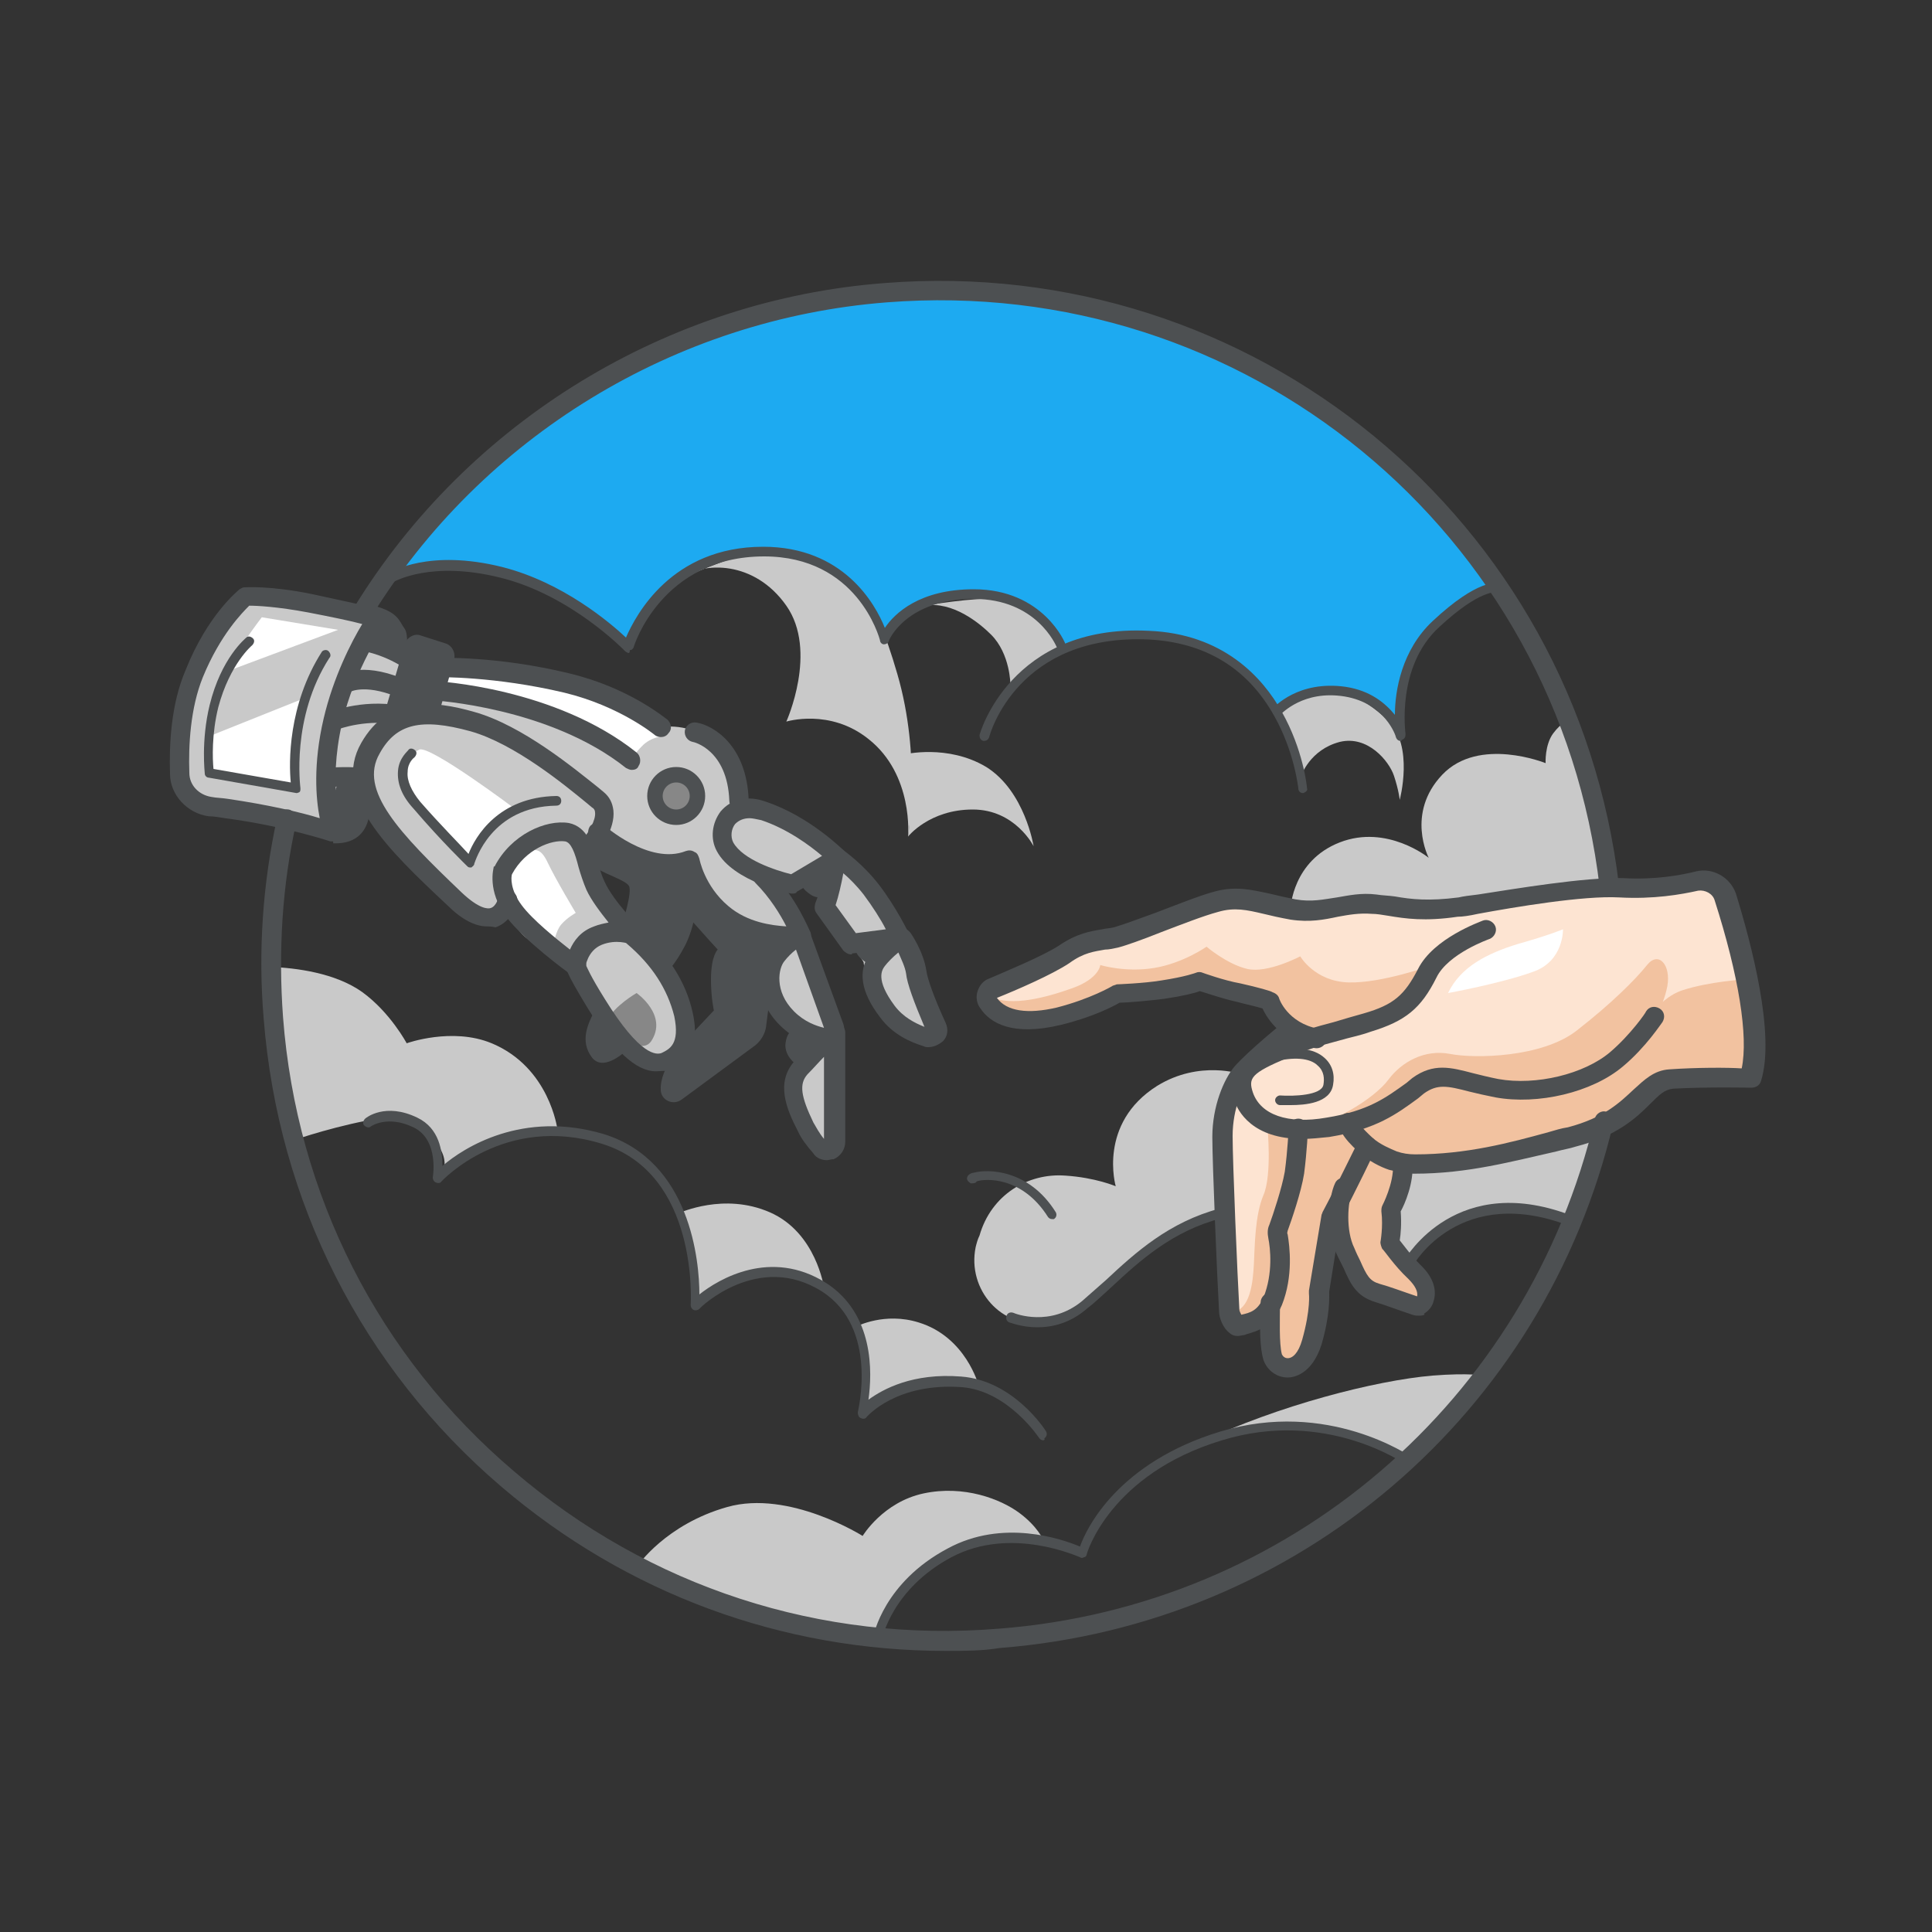 <?xml version="1.0" encoding="utf-8"?>
<!-- Generator: Adobe Illustrator 21.1.0, SVG Export Plug-In . SVG Version: 6.00 Build 0)  -->
<svg version="1.1" xmlns="http://www.w3.org/2000/svg" xmlns:xlink="http://www.w3.org/1999/xlink" x="0px" y="0px"
	 viewBox="0 0 200 200" style="enable-background:new 0 0 200 200;" xml:space="preserve">
<rect x="0" y="0" width="200" height="200" fill="#333333" stroke="none"/>
<style type="text/css">
	.st0{fill:none;stroke:#B3C0C7;stroke-miterlimit:10;}
	.st1{fill:#778085;}
	.st2{fill:#FD7E23;}
	.st3{fill:#30E6B6;}
	.st4{fill:#29C49B;}
	.st5{fill:#FDD353;}
	.st6{fill:#FDE4D2;}
	.st7{fill:#F2C2A0;}
	.st8{fill:#4D5052;}
	.st9{fill:#FD6A5D;}
	.st10{fill:#D1584D;}
	.st11{fill:#B8FFEC;}
	.st12{fill:#FFFFFF;}
	.st13{fill:#C9C9C9;}
	.st14{fill:#1DAAF1;}
	.st15{fill:#1682B8;}
	.st16{fill:#5EC9FF;}
	.st17{fill:#DB5F07;}
	.st18{fill:#C4F2EB;}
	.st19{fill:#B4DED7;}
	.st20{fill:#ABABAB;}
	.st21{fill:#757575;}
	.st22{fill:#878787;}
	.st23{fill:#C9EDFF;}
	.st24{fill:#93C2D9;}
	.st25{fill:#FDA29A;}
	.st26{fill:#9C9C9C;}
	.st27{fill:url(#SVGID_1_);}
	.st28{fill:url(#SVGID_2_);}
	.st29{fill:url(#SVGID_3_);}
	.st30{fill:url(#SVGID_4_);}
	.st31{fill:#A5F2DE;}
</style>
<g id="marks">
</g>
<g id="icons">
	<g>
		<g>
			<path class="st13" d="M124.3,149.3c8-3.8,18.1-6.4,24-6.9c3.8-0.3,5.3,0,5.3,0l-7.4,8.3c0,0-1.5-0.5-6.1-2.1
				C132.7,145.9,124.3,149.3,124.3,149.3z"/>
		</g>
		<g>
			<path class="st13" d="M132.3,73.6c0.9,1.2,1.3,2.5,1.9,4.6c0.5,2.1,0.5,2.1,0.5,2.1s0.9-2.7,4-3.5c2.9-0.7,5.1,2,5.6,3.5
				s0.6,2.5,0.6,2.5s1.5-5.6-1.2-8.2c-2.7-2.6-5.5-3.6-7.3-3.1C134.6,72.1,132.3,73.6,132.3,73.6z"/>
		</g>
		<g>
			<path class="st13" d="M28.1,100.1c2.5,0.1,6.6,0.6,9.4,2.6c2.9,2.1,4.6,5.3,4.6,5.3s4.7-1.7,8.8,0c6,2.5,6.8,8.9,6.8,8.9
				s-2.9-0.1-5.5,1s-6.8,4.1-6.8,4.1s1.7-1.5-0.5-4c-2.2-2.5-3.7-2.6-5.2-2.3c-4.6,0.7-9.2,2.3-9.2,2.3s0.7-1.4,0-2.4
				c-0.8-1-2.3-14.8-2.3-14.8L28.1,100.1z"/>
		</g>
		<g>
			<path class="st13" d="M66,162.1c0,0,2.9-4.3,9.3-6.1s14,3,14,3s2.1-3.5,6.3-4.4s8,0.6,9.9,2s2.5,2.8,2.5,2.8s-3.3-0.5-7.1,0.2
				c-3.9,0.7-6.4,3.4-7.6,5.2c-1.2,1.8-2,5.8-4,5.1c-2.9-1.1-16-4-18.5-5.5C68.3,162.9,66,162.1,66,162.1z"/>
		</g>
		<g>
			<path class="st13" d="M70.4,125.5c0,0.1,4.5-2.1,9.3,0c4.8,2.1,5.6,7.8,5.6,7.8s-1.7-1.2-4.6-1.3c-2.9,0-5.2,0.6-6.5,1.5
				c-1.3,0.9-2.2,1.7-2.2,1.7s0.6-2.8-0.1-5.3C71.3,127.3,70.4,125.5,70.4,125.5z"/>
		</g>
		<g>
			<path class="st13" d="M88.7,137.3c0,0,2.9-1.5,6.4-0.4c4.9,1.5,6.2,6.5,6.2,6.5s-3.8-0.8-6.3,0c-2.5,0.8-5.7,3-5.7,3
				s0.7-3,0.5-5.8S88.7,137.3,88.7,137.3z"/>
		</g>
		<g>
			<path class="st13" d="M95.7,62.7c2.9-0.5,5.7,1.8,6.9,3c2,2,2,5.2,2,5.2s3.1-3.1,4.2-3.5s1.5,0.2,0-1.7s-2.9-3.5-5.4-3.7
				S95.7,62.7,95.7,62.7z"/>
		</g>
		<g>
			<path class="st13" d="M70.4,59.9c2.4-1.8,7.7-1.9,11,2.8c3.3,4.7,0,12,0,12s4.5-1.4,8.5,1.8c4.7,3.7,4.1,10.1,4.1,10.1
				s1.4-8.2-1.1-16.8c-2.6-9-4.5-9.6-7.3-11.2s-6.9-1.5-8.4-1.2C75.6,57.7,70.4,59.9,70.4,59.9z"/>
		</g>
		<g>
			<path class="st13" d="M133.6,94c0,0,0.2-4.9,5.1-6.8s9.2,1.6,9.2,1.6s-2.4-4.6,1.4-8.6S160,79,160,79s-0.1-1.9,0.8-3.1
				c0.9-1.2,1.5-1.2,1.5-1.2s2.8,8.3,3.4,11.7c0.6,3.4,3,4.8-1.8,5.7s-10.6,1.5-14.1,1.8c-3.5,0.3-6.9-1-9.2-0.8S133.6,94,133.6,94z
				"/>
		</g>
		<g>
			<path class="st13" d="M145.3,130.7c0,0,1.9-2.3,3.5-3.3c1.6-1,3.3-2.8,7.1-2.3c3.8,0.4,6.6,2.4,7.5,0c0.9-2.4,2.4-7.7,2.4-7.7
				s1.2-0.7-2-0.2c-3.2,0.5-14.4,3.3-14.4,3.3s-3.4-0.2-4.1,1.9c-0.7,2.1-1.1,3.5-1,5.1C144.5,129.1,145.3,130.7,145.3,130.7z"/>
		</g>
		<g>
			<path class="st13" d="M101,129.1c-0.9,4.4,2.7,8.5,7.1,7.8c0,0,0.1,0,0.1,0c3.7-0.6,5-2.7,7.8-5.1c2.8-2.3,5.7-5,7.8-5.2
				c2-0.2,2.5-1.2,2.6-2.9c0.1-1.7-0.6-6.1,0-8.1c0.6-2,2.1-4.4,2.1-4.4s-4.3-1.5-8.7,1.2c-6.2,3.9-4.3,10.4-4.3,10.4
				s-2.1-0.9-5.2-1.1c-3.9-0.3-7.7,2-8.9,6.2C101.2,128.3,101.1,128.7,101,129.1z"/>
		</g>
		<g>
			<path class="st14" d="M110,67.1c0,0-2.1-5.4-9.1-5.4c-7.3,0-9.3,4.7-9.3,4.7s-2.3-9.1-12.5-9.1c-11.2,0-14,9.8-14,9.8
				s-5.6-5.9-13.1-7.8s-11.4,0.5-11.4,0.5s-5.2,5.6,8.6-10.7s46.7-23,69.1-16.4s36.8,28.2,36.8,28.2s-1.7-0.6-6.5,3.8
				S145,76.2,145,76.2s-1.1-3.8-5.8-4.6c-4.6-0.7-7,2-7,2s-2.7-5.3-9.7-7.2C115.5,64.4,110,67.1,110,67.1z"/>
		</g>
		<g>
			<path class="st13" d="M19,73.6c2-5.9,3.7-9.1,4.7-10.1c0.9-1,1.9-2.1,5.1-1.6c3.3,0.5,10.4,1.8,11.7,3.3s2.9,1.2,4.3,2.5
				c1.3,1.4,3,0.5,8.8,1.8c5.9,1.4,14.7,5.8,14.7,5.8s3.2-0.7,5.8,1.8c1.8,1.8,2.3,6.7,2.3,6.7s4.5,0.2,7.8,2.9
				c3.2,2.6,9.2,9,10.4,13.2c1.2,4.2,2,7.3,2,7.3s-1.5,0.6-4.2-1.7c-2.7-2.3-3-5.9-3-5.9l-4.9-7.8L79.7,91c0,0,1.7,2.7,3.4,6.7
				s3.4,7.1,3.4,12.3s-0.9,9.5-1.5,8.7c-0.6-0.8-2.8-5.4-2.1-8.9c0.8-3.5-6.3-11.4-6.3-11.4L70,91l-10.4-3.4c0,0,4.8,7.3,7.4,10.8
				c2.6,3.5,3.9,6.4,3.9,7.9c0,1.5-2.3,6.2-5.7,2.2c-3.4-4.1-6.4-9.9-6.4-9.9s-3.6-0.3-5-2.2c-1.3-1.9-1.3-1.9-1.3-1.9
				s-1.9,0.7-2.4,0.6c-0.4-0.1-7.1-4-8.1-6.1c-1-2.1-4.3-8.3-4.3-8.3s-0.7,4.3-1.9,5s-2,0.8-8-0.6c-5.9-1.4-9.1-1.6-9.1-4.8
				C18.7,76.9,19,73.6,19,73.6z"/>
		</g>
		<g>
			<path class="st12" d="M65.1,79.4c0,0,0.1-0.9,1.3-2.1c1-1.1,2.4-1.1,2.4-1.1s0.1,0.1-3.4-2.2c-3.5-2.3-8.6-3.6-13-4.4s-7,0-7,0
				l0.2,2.7c0,0,5,0.3,10.6,2.4S65.1,79.4,65.1,79.4z"/>
		</g>
		<g>
			<path class="st12" d="M53.1,89.6c0.1-0.1,0.1-0.1,0.2-0.2c1.8-1.9,2.6-1.8,3.4-0.1c0.8,1.7,2.9,5.2,2.9,5.2s-0.9,0.5-1.5,1.2
				s-0.8,2.1-0.8,2.1s-5.3-3.7-5.2-5.4C52.3,90.6,53.1,89.6,53.1,89.6z"/>
		</g>
		<g>
			<path class="st12" d="M23.5,69.5L35,65.2l-7.9-1.3C27.1,63.9,24.4,67.4,23.5,69.5z"/>
		</g>
		<g>
			<path class="st12" d="M41.6,79.8c0.3-1,0.8-1.7,1.8-2.2c1.1-0.5,10,6.2,10,6.2s-1.7,0.9-2.4,1.7c-0.7,0.7-2.4,3.8-2.4,3.8
				s-5.1-5.1-6.3-6.9S41.6,79.8,41.6,79.8z"/>
		</g>
		<g>
			<path class="st12" d="M21.7,76.2l10-4c0,0-0.8,2.2-0.9,4.4s0,5,0,5l-9-1.6L21.7,76.2z"/>
		</g>
		<g>
			<path class="st6" d="M178.4,92.7c-0.4-1.2-1.6-1.9-2.9-1.6c-1.8,0.4-4.5,0.9-7.9,0.7c-4.8-0.2-14.5,1.7-16.8,2
				c-4.4,0.6-6.4-0.1-8.7-0.3c-3.2-0.3-5,1.1-8.4,0.6c-3.4-0.5-5.1-1.6-8-0.8c-2.8,0.8-8.8,3.4-10.4,3.8c-1.6,0.4-3.1,0.2-5.4,1.7
				c-1.7,1.2-5.5,2.8-7.3,3.5c-0.6,0.3-0.8,1-0.4,1.6c0.8,1.1,2.7,2.4,7.3,1.3c3.8-0.9,6-2.3,6-2.3s2.8-0.1,4.7-0.4
				c2.8-0.4,3.8-0.8,3.8-0.8s2.2,0.8,4,1.2c1.7,0.4,3.2,0.8,3.2,0.8s0.6,1.8,2.5,3l-0.1,0.1c0,0-3.6,2.9-5,4.6
				c-0.9,1-2.1,3.5-2.1,6.6c0,2.7,0.5,14.5,0.7,18c0,0.5,0.6,1.6,1.1,1.5c0.9-0.3,2.4-0.4,3.3-2.5c0.1-0.2,0.1-0.4,0.2-0.6l0,0.2
				l-0.2,0.4c0,1-0.2,4.2,0.3,5.7c0.5,1.5,3,1.9,4-1.6c1-3.5,0.7-5.3,0.7-5.3l1.3-7.8c0.4-0.7,0.8-1.6,1.3-2.4
				c-0.4,1.6-0.5,4.3,0.5,6.2c1.1,2.2,1.3,3.7,3.3,4.2c1.2,0.3,2.5,0.8,3.9,1.3c0.5,0.2,1.1-0.1,1.2-0.7c0.2-0.7,0.1-1.7-1.1-2.8
				c-1.4-1.3-2.5-3-2.5-3s0.3-1.7,0.1-3.4c0,0,1.3-2.6,1.2-4.8l0.1-0.1c0.3,0,0.6,0.1,0.9,0.1c6.3,0,11.6-1.7,16-2.9
				c7-1.8,7.3-5.8,10.3-6c3.7-0.3,8.2-0.1,8.2-0.1C182.1,107.9,180.9,100.7,178.4,92.7z"/>
		</g>
		<g>
			<path class="st7" d="M127.6,135.8c1.8-0.2,2.1-3,2.2-4.9c0.1-1.9,0.1-5.1,1-7.2c0.9-2.1,0.4-7.1,0.4-7.1s7.8-0.2,8.1-0.3
				c0.3-0.1,2.8,2.7,4.3,3.4c1.4,0.6,2.4,1.1,1.8,2.7c-0.6,1.6-2.4,5.2-0.5,7.1c1.8,1.9,3.2,3.3,2.9,4.4c-0.3,1.1-1.5,0.8-3.2,0.2
				c-1.8-0.6-3.9-1.2-4.2-2.6c-0.4-1.4-2-5.1-1.9-6c0.1-0.9,1.6-4.7,1.6-4.7s-2.8,4.9-3.2,10.1c-0.5,5.2-0.8,9-1.9,10
				s-3.1,0.6-3.3-1.1c-0.2-1.7-0.5-4-0.5-4s-1.4,1.7-2.2,1.7C128,137.3,127.6,135.8,127.6,135.8z"/>
		</g>
		<g>
			<path class="st7" d="M134.7,116.6c2.8,0.1,7.6-2.9,9-4.8s3.8-3.2,6.4-2.7c2.5,0.5,9.5,0.4,13.1-2.4c3.6-2.8,6.1-5.3,7.3-6.8
				c1.2-1.5,2.5,0,2.1,2.2c-0.4,2.1-1.8,4.8-3.8,6.6c-2,1.8-8.2,4.7-12.2,4.1c-4-0.6-6.3-2.3-8.6-1.4s-2.6,2.4-5.6,3.8
				C139.2,116.6,134.7,116.6,134.7,116.6z"/>
		</g>
		<g>
			<path class="st7" d="M140.2,116.1c2.7-1.5,6.3-4.7,8.6-4.5c2.4,0.2,6,1.8,9.5,1.2c3.5-0.5,7.3-0.9,9.3-3.4c2-2.6,3.8-6,6.6-6.9
				c2.8-0.9,6.3-1.1,6.3-1.1s0.9,4.3,0.8,6.5c-0.1,2.2-0.5,3.6-0.5,3.6s-6.9-0.5-8.6,0c-1.7,0.5-1.6,1-3.3,2.5
				c-1.7,1.5-2.8,2.7-7.1,3.8c-4.2,1.1-12.1,2.4-14.4,2.8c-2.3,0.4-5.8-1.5-6.6-2.4C140.1,117.2,140.2,116.1,140.2,116.1z"/>
		</g>
		<g>
			<path class="st7" d="M102.6,103.2c2.1,1,5.6,0.1,8.4-0.9s2.9-2.4,2.9-2.4s2.6,0.8,5.6,0.3c3-0.5,5.4-2.2,5.4-2.2s2.1,1.8,4.2,2.3
				c2.1,0.5,5.5-1.3,5.5-1.3s1.5,2.6,5,2.7s8.7-1.8,8.7-1.8s-1.4,2.8-2.5,3.8s-7.9,3.4-9.4,3.8s-4.1-1.4-4.9-3.1
				c-0.8-1.7-1.5-1.6-4-2c-2.4-0.4-3.6-0.7-3.6-0.7s-3.2,1-5.6,1.2c-2.4,0.2-3.5,0.3-3.5,0.3s-4.6,1.9-7.1,2.4
				C103.3,106.3,102.6,103.2,102.6,103.2z"/>
		</g>
		<g>
			<path class="st8" d="M97.9,170.9c-16.9,0-33-5.9-46-17c-14.4-12.3-23.1-29.5-24.6-48.4c-0.6-7-0.1-14.1,1.4-20.9
				c0.1-0.5,0.7-0.9,1.2-0.8c0.5,0.1,0.9,0.7,0.8,1.2c-1.5,6.6-1.9,13.5-1.4,20.3c1.4,18.4,9.9,35.1,23.9,47
				c14,12,31.8,17.8,50.2,16.3c30-2.3,54.8-23.6,61.7-52.8c0.1-0.5,0.7-0.9,1.2-0.7c0.5,0.1,0.9,0.7,0.7,1.2
				c-7.1,30.1-32.7,51.9-63.5,54.3C101.7,170.9,99.8,170.9,97.9,170.9z"/>
		</g>
		<g>
			<path class="st8" d="M166.6,92.8c-0.5,0-0.9-0.4-1-0.9c-4.3-36.9-36.8-63.5-73.8-60.6C69.9,33,49.9,45.2,38.4,63.9
				c-0.3,0.5-0.9,0.6-1.4,0.3c-0.5-0.3-0.6-0.9-0.3-1.4C48.5,43.6,69.1,31,91.6,29.3c38.1-3,71.5,24.4,76,62.4
				c0.1,0.5-0.3,1-0.9,1.1C166.6,92.8,166.6,92.8,166.6,92.8z"/>
		</g>
		<g>
			<path class="st8" d="M145,76.7c-0.2,0-0.4-0.1-0.5-0.4c0-0.1-1.1-3.5-5.3-4.2c-4.3-0.7-6.5,1.8-6.6,1.8c-0.2,0.2-0.5,0.2-0.7,0.1
				c-0.2-0.2-0.2-0.5-0.1-0.7c0.1-0.1,2.6-2.9,7.5-2.2c2.6,0.4,4.1,1.7,5.1,2.9c0-2.5,0.7-6.7,3.9-9.7c4.7-4.4,6.7-4,7-3.9
				c0.3,0.1,0.4,0.4,0.3,0.6c-0.1,0.3-0.4,0.4-0.6,0.3c-0.1,0-1.8-0.3-6,3.6c-4.5,4.1-3.5,11-3.5,11.1c0,0.3-0.1,0.5-0.4,0.6
				C145.1,76.7,145.1,76.7,145,76.7z"/>
		</g>
		<g>
			<path class="st8" d="M65.1,67.6c-0.1,0-0.3-0.1-0.4-0.2c-0.1-0.1-5.6-5.8-12.9-7.6c-7.2-1.8-10.9,0.4-11,0.4
				c-0.2,0.1-0.5,0.1-0.7-0.2s-0.1-0.5,0.2-0.7c0.2-0.1,4.1-2.5,11.7-0.6c6.3,1.6,11.2,5.8,12.8,7.3c1-2.3,4.7-9.4,14.2-9.4
				c0,0,0,0,0,0c8.3,0,11.6,5.9,12.6,8.4c1-1.5,3.6-4,9.2-4c7.2,0,9.5,5.6,9.5,5.7c0.1,0.3,0,0.5-0.3,0.6c-0.3,0.1-0.5,0-0.6-0.3
				c-0.1-0.2-2.1-5-8.6-5c-6.9,0-8.8,4.2-8.8,4.4c-0.1,0.2-0.3,0.3-0.5,0.3c-0.2,0-0.4-0.2-0.4-0.4c-0.1-0.4-2.4-8.7-12-8.7
				c0,0,0,0,0,0c-10.6,0-13.5,9.3-13.5,9.4c-0.1,0.2-0.2,0.3-0.4,0.3C65.2,67.6,65.1,67.6,65.1,67.6z"/>
		</g>
		<g>
			<path class="st8" d="M146.4,121.5C146.4,121.5,146.4,121.5,146.4,121.5c-0.9,0-1.7-0.2-2.6-0.4c-0.9-0.3-2.1-0.9-3.1-1.8
				c-1.8-1.6-2.1-2.5-2.1-3.1c0-0.6,0.5-1,1-1c0.5,0,0.9,0.4,1,0.9c0,0.1,0.3,0.6,1.5,1.7c0.8,0.7,1.8,1.1,2.5,1.4
				c0.6,0.2,1.2,0.3,1.9,0.3c0,0,0,0,0,0c5.3,0,9.8-1.2,13.8-2.3c0.7-0.2,1.3-0.4,2-0.5c3.8-1,5.4-2.6,6.8-3.9c1.1-1,2.1-2,3.7-2.1
				c2.8-0.2,6.1-0.2,7.5-0.1c0.7-3.3-0.3-9.6-2.8-17.4c-0.2-0.7-1-1.1-1.7-1c-1.8,0.4-4.6,0.9-8.2,0.7c-3.7-0.2-10.8,1-14.6,1.7
				c-0.9,0.2-1.6,0.3-2.1,0.3c-3.4,0.5-5.4,0.2-7.2-0.1c-0.6-0.1-1.2-0.2-1.7-0.2c-1.3-0.1-2.4,0.1-3.5,0.3
				c-1.4,0.3-2.9,0.6-4.9,0.3c-1.1-0.2-2-0.4-2.8-0.6c-1.7-0.4-3-0.7-4.7-0.2c-1.5,0.4-3.8,1.3-5.9,2.1c-2,0.8-3.7,1.4-4.5,1.6
				c-0.5,0.1-0.9,0.2-1.3,0.2c-1.1,0.2-2.2,0.3-3.7,1.4c-1.8,1.2-5.5,2.8-7.5,3.6c1,1.4,3.2,1.7,6.2,1c3.5-0.9,5.7-2.2,5.7-2.2
				c0.1-0.1,0.3-0.1,0.5-0.2c0,0,2.8-0.1,4.6-0.4c2.6-0.4,3.6-0.8,3.6-0.8c0.2-0.1,0.5-0.1,0.7,0c0,0,2.2,0.8,3.9,1.1
				c1.8,0.4,3.2,0.8,3.3,0.9c0.3,0.1,0.6,0.3,0.7,0.6c0,0.1,0.9,2.6,4.1,3.2c0.5,0.1,0.9,0.6,0.8,1.2c-0.1,0.5-0.6,0.9-1.2,0.8
				c-3.4-0.7-4.9-3-5.4-4.1c-0.6-0.2-1.6-0.4-2.7-0.7c-1.4-0.3-3.1-0.9-3.8-1.1c-0.5,0.2-1.7,0.5-3.7,0.8c-1.6,0.2-3.9,0.4-4.6,0.4
				c-0.7,0.4-2.8,1.5-6.1,2.3c-5,1.2-7.3-0.2-8.3-1.7c-0.4-0.5-0.5-1.2-0.3-1.8c0.2-0.6,0.6-1.1,1.2-1.3c1.6-0.7,5.5-2.3,7.2-3.4
				c1.9-1.3,3.3-1.5,4.5-1.7c0.4-0.1,0.8-0.1,1.2-0.2c0.7-0.2,2.4-0.8,4.3-1.5c2.1-0.8,4.6-1.8,6.1-2.2c2.2-0.6,3.8-0.2,5.7,0.2
				c0.8,0.2,1.7,0.4,2.7,0.6c1.7,0.3,2.9,0,4.3-0.2c1.2-0.2,2.5-0.5,4.1-0.3c0.6,0.1,1.2,0.1,1.9,0.2c1.7,0.3,3.5,0.5,6.6,0.1
				c0.4-0.1,1.1-0.2,2-0.3c3.9-0.6,11-1.8,15-1.7c3.3,0.2,6-0.3,7.6-0.7c1.7-0.4,3.5,0.6,4.1,2.3c1.6,5.2,4.1,14.6,2.6,19.4
				c-0.1,0.4-0.5,0.7-1,0.7c0,0-4.5-0.1-8.1,0.1c-0.9,0.1-1.4,0.6-2.4,1.6c-1.4,1.4-3.4,3.3-7.7,4.4c-0.6,0.2-1.3,0.3-2,0.5
				C156.6,120.2,152,121.5,146.4,121.5z M140.6,116.2C140.6,116.2,140.6,116.2,140.6,116.2C140.6,116.2,140.6,116.2,140.6,116.2z
				 M140.6,116.2C140.6,116.2,140.6,116.2,140.6,116.2C140.6,116.2,140.6,116.2,140.6,116.2z M140.6,116.2L140.6,116.2L140.6,116.2z
				 M140.6,116.1L140.6,116.1L140.6,116.1z"/>
		</g>
		<g>
			<path class="st8" d="M134.8,117.9c-5.1,0-6.7-2.8-7.1-4.2c-1.2-3.6,1.7-4.8,4.7-6.1c2-0.8,3.8-1.3,5.7-1.8c1-0.3,2-0.6,3.1-0.9
				c3.1-0.9,4.2-1.9,5.6-4.6c1.6-3.2,6.5-4.9,6.7-5c0.5-0.2,1.1,0.1,1.3,0.6c0.2,0.5-0.1,1.1-0.6,1.3c0,0-4.3,1.5-5.5,4
				c-1.6,3.2-3.2,4.5-6.8,5.6c-1.1,0.4-2.2,0.6-3.2,0.9c-1.9,0.5-3.6,1-5.4,1.8c-3.8,1.6-4.1,2.1-3.6,3.6c0.8,2.3,3.6,3.3,7.6,2.6
				c4.4-0.7,6.2-2.1,8.3-3.6l0.6-0.5c2.2-1.6,4-1.1,6.3-0.5c0.8,0.2,1.6,0.4,2.6,0.6c3.9,0.7,8.9-0.5,11.6-2.8
				c2.1-1.8,3.7-4.1,3.7-4.2c0.3-0.5,0.9-0.6,1.4-0.3c0.5,0.3,0.6,0.9,0.3,1.4c-0.1,0.1-1.7,2.6-4.1,4.6c-3.2,2.7-8.8,4-13.2,3.2
				c-1-0.2-1.9-0.4-2.7-0.6c-2.3-0.6-3.3-0.8-4.7,0.2l-0.6,0.5c-2.2,1.6-4.3,3.2-9.2,4C136.6,117.8,135.7,117.9,134.8,117.9z"/>
		</g>
		<g>
			<path class="st8" d="M128.1,138.3c-0.3,0-0.6-0.1-0.8-0.3c-0.7-0.5-1.1-1.6-1.1-2.2c-0.2-3.4-0.7-15.4-0.7-18.1
				c0-3.2,1.2-6,2.3-7.3c1.5-1.7,5-4.5,5.2-4.7c0.4-0.3,1.1-0.3,1.4,0.1c0.3,0.4,0.3,1.1-0.1,1.4c0,0-3.6,2.9-4.9,4.4
				c-0.7,0.8-1.8,3.1-1.8,6c0,2.7,0.5,14.6,0.7,18c0,0.1,0.1,0.3,0.2,0.5c0,0,0,0,0,0c0.9-0.2,1.7-0.4,2.3-1.8
				c1-2.5,0.7-5.1,0.5-6.1c-0.1-0.5-0.1-1,0.1-1.4c0.4-1.1,1.3-3.8,1.6-5.5c0.3-2.2,0.4-4.5,0.4-4.5c0-0.6,0.5-1,1-1
				c0.6,0,1,0.5,1,1c0,0.1-0.1,2.4-0.4,4.7c-0.3,1.9-1.3,4.8-1.7,5.9c0,0.1-0.1,0.2,0,0.4c0.2,1.2,0.6,4.3-0.6,7.3
				c-1,2.3-2.6,2.7-3.6,3c-0.1,0-0.2,0.1-0.3,0.1C128.3,138.3,128.2,138.3,128.1,138.3z M128.4,136.4L128.4,136.4L128.4,136.4z"/>
		</g>
		<g>
			<path class="st8" d="M133.3,142.6c-1.1,0-2.1-0.7-2.5-1.8c-0.4-1.3-0.4-3.4-0.3-5.6l0-0.4c0-0.5,0.5-1,1-1c0,0,0,0,0,0
				c0.6,0,1,0.5,1,1l0,0.5c0,1.1-0.1,3.8,0.2,4.9c0.1,0.2,0.3,0.4,0.6,0.4c0.5,0,1.1-0.5,1.5-1.9c0.9-3.2,0.7-4.8,0.7-4.8
				c0-0.1,0-0.2,0-0.3l1.3-7.8c0-0.1,0.1-0.2,0.1-0.3c1.5-2.8,3.6-7.2,3.7-7.3c0.2-0.5,0.8-0.7,1.3-0.5c0.5,0.2,0.7,0.8,0.5,1.3
				c0,0-2.1,4.4-3.6,7.2l-1.2,7.5c0,0.6,0.1,2.4-0.8,5.5C135.8,142.3,133.9,142.6,133.3,142.6C133.3,142.6,133.3,142.6,133.3,142.6z
				"/>
		</g>
		<g>
			<path class="st8" d="M146.9,136.2c-0.2,0-0.4,0-0.7-0.1c-1.5-0.5-2.8-1-3.8-1.3c-2-0.6-2.6-1.9-3.3-3.5c-0.2-0.4-0.4-0.8-0.6-1.2
				c-1.3-2.5-1-6.1-0.3-7.6c0.2-0.5,0.8-0.7,1.3-0.5c0.5,0.2,0.7,0.8,0.5,1.3c-0.5,1.1-0.7,4.1,0.2,5.9c0.2,0.5,0.4,0.9,0.6,1.3
				c0.7,1.6,1,2.1,2,2.4c1.1,0.3,2.4,0.8,3.9,1.3c0.1-0.5-0.2-1.1-0.9-1.8c-1.5-1.4-2.6-3.1-2.7-3.1c-0.1-0.2-0.2-0.5-0.2-0.7
				c0,0,0.3-1.6,0.1-3.2c0-0.2,0-0.4,0.1-0.6c0,0,1.2-2.3,1.1-4.2c0-0.6,0.4-1,0.9-1.1c0.6,0,1,0.4,1.1,0.9c0.2,2-0.8,4.3-1.2,5
				c0.1,1.3,0,2.4-0.1,3c0.4,0.5,1.2,1.6,2.1,2.5c1.6,1.5,1.7,2.9,1.4,3.8c-0.1,0.5-0.5,1-1,1.3
				C147.6,136.1,147.3,136.2,146.9,136.2z"/>
		</g>
		<g>
			<path class="st8" d="M59.6,101c-0.2,0-0.4-0.1-0.6-0.2c-0.2-0.1-4.8-3.5-6.6-5.9c-2-2.7-1.3-5-1.3-5.1c0-0.1,0-0.1,0.1-0.1
				c1.7-3.3,5.3-4.9,7.7-4.5c1.9,0.4,2.5,2.4,3,4.1c0.2,0.7,0.4,1.4,0.7,2c0.9,2,3.6,4.7,3.6,4.7c0.3,0.3,0.4,0.9,0.1,1.3
				c-0.3,0.4-0.8,0.6-1.2,0.4c0,0-1.3-0.5-2.8,0.1c-1.5,0.6-1.7,2.3-1.7,2.3c0,0.4-0.3,0.7-0.6,0.8C59.8,101,59.7,101,59.6,101z
				 M53,90.5c-0.1,0.3-0.2,1.6,1,3.2c1.1,1.5,3.6,3.5,5,4.6c0.4-0.9,1.1-1.9,2.5-2.4c0.5-0.2,1-0.3,1.5-0.4c-0.8-1-1.8-2.3-2.3-3.4
				c-0.3-0.7-0.6-1.6-0.8-2.3c-0.4-1.6-0.8-2.6-1.4-2.7C57.1,86.9,54.4,87.9,53,90.5z"/>
		</g>
		<g>
			<path class="st8" d="M133.6,114.4c-0.6,0-1,0-1.1,0c-0.3,0-0.5-0.3-0.5-0.5c0-0.3,0.3-0.5,0.5-0.5c1.4,0.1,4.3,0,4.5-1.1
				c0.1-0.6,0.1-1.4-0.6-2c-0.8-0.8-2.5-0.9-4.5-0.4c-0.3,0.1-0.5-0.1-0.6-0.4c-0.1-0.3,0.1-0.5,0.4-0.6c2.4-0.6,4.3-0.4,5.4,0.6
				c0.8,0.7,1.1,1.7,0.9,2.8C137.7,114.2,135.1,114.4,133.6,114.4z"/>
		</g>
		<g>
			<path class="st22" d="M62.8,105.7c0.8-1.6,3.1-2.9,3.1-2.9s3.3,2.3,1.5,5C66.1,109.6,62.8,105.7,62.8,105.7z"/>
		</g>
		<g>
			<path class="st8" d="M50.4,95.9c-1.2,0-2.6-0.7-4.1-2.2c-6.2-5.8-12-11.4-8.9-16.8c2.8-4.9,7.5-4.4,11.7-3.2
				c5,1.4,10.4,5.9,12.8,7.8l0.6,0.5c0.6,0.5,0.9,1.1,1,1.9c0.2,1.9-1.4,4-1.6,4.2c-0.4,0.4-1,0.5-1.4,0.1c-0.4-0.3-0.5-1-0.1-1.4
				c0.5-0.6,1.3-1.9,1.2-2.7c0-0.2-0.1-0.4-0.3-0.5l-0.6-0.5c-2.2-1.8-7.4-6.1-12-7.4c-5.1-1.4-7.7-0.8-9.4,2.3
				c-2.2,3.8,2,8.2,8.5,14.4c1.8,1.7,2.7,1.7,3,1.6c0.6-0.2,0.8-1.1,0.8-1.1c0.1-0.5,0.7-0.9,1.2-0.7c0.5,0.1,0.9,0.7,0.7,1.2
				c0,0.2-0.5,2-2.2,2.6C50.9,95.9,50.6,95.9,50.4,95.9z"/>
		</g>
		<g>
			<path class="st8" d="M34.5,87.1c-0.1,0-0.2,0-0.3,0c0,0-4.8-1.6-10.9-2.4c-0.6-0.1-1.2-0.2-1.7-0.2c-2.2-0.3-4-2.2-4-4.4
				c-0.1-3,0.1-7.2,1.6-10.7c2.3-5.8,5.5-8.3,5.6-8.4c0.2-0.1,0.3-0.2,0.5-0.2c0.1,0,2.6-0.2,7,0.7c4.6,1,7,1.5,7,1.6
				c0.3,0.1,0.6,0.3,0.7,0.6c0.1,0.3,0.1,0.7-0.1,0.9c0,0-3.2,4.6-4.5,10.3c-1.5,6.6,0,10.9,0,11c0.1,0.4,0,0.8-0.2,1
				C35,87,34.8,87.1,34.5,87.1z M25.8,62.7c-0.7,0.7-3,3-4.8,7.4c-1.3,3.2-1.5,7.1-1.4,9.9c0,1.3,1,2.3,2.3,2.5
				c0.5,0.1,1.1,0.1,1.7,0.2c4.1,0.6,7.6,1.4,9.5,2c-0.4-2-0.7-5.6,0.4-10.3c1-4.3,2.9-8,4-9.8c-1.1-0.3-3-0.7-5.6-1.2
				C28.7,62.8,26.6,62.7,25.8,62.7z"/>
		</g>
		<g>
			<circle class="st8" cx="70" cy="82.4" r="3"/>
		</g>
		<g>
			<circle class="st22" cx="70" cy="82.4" r="1.4"/>
		</g>
		<g>
			<path class="st8" d="M67.9,110.9c-2.1,0-4.4-2.2-7.1-6.6c-2.3-3.8-2.3-4.1-2.1-4.5c0.1-0.3,0.2-0.5,0.5-0.6
				c0.5-0.3,1.1-0.1,1.4,0.4c0.1,0.1,0.1,0.3,0.1,0.4c0.1,0.2,0.4,1,1.9,3.4c3.7,6,5.4,5.8,5.9,5.6c0.8-0.4,1.9-0.9,1.3-3.8
				c-0.7-2.8-2.3-5.3-4.9-7.5c-0.4-0.4-0.5-1-0.1-1.4c0.4-0.4,1-0.5,1.4-0.1c2.9,2.5,4.8,5.4,5.5,8.6c0.9,4-0.9,5.4-2.4,6.1
				C68.8,110.8,68.3,110.9,67.9,110.9z M60.1,100.9L60.1,100.9C60.1,100.9,60.1,100.9,60.1,100.9z M60.5,100.4
				c-0.1,0.2-0.2,0.3-0.4,0.5C60.3,100.7,60.4,100.6,60.5,100.4z"/>
		</g>
		<g>
			<path class="st8" d="M81.8,97.8c-1.8,0-5.1-0.3-7.7-2.5c-2-1.7-3-3.8-3.4-5c-4.6,0.9-9.3-3.2-9.5-3.4c-0.4-0.4-0.4-1-0.1-1.4
				c0.4-0.4,1-0.4,1.4-0.1c0,0,4.7,4.2,8.5,2.7c0.3-0.1,0.6-0.1,0.9,0.1c0.3,0.1,0.4,0.4,0.5,0.7c0,0,0.5,2.8,3,4.9
				c2,1.7,4.5,2,6,2.1c-0.6-1.2-1.7-3-3.2-4.5c-0.4-0.4-0.4-1,0-1.4c0.4-0.4,1-0.4,1.4,0c2.9,2.9,4.2,6.4,4.3,6.5
				c0.1,0.3,0.1,0.6-0.1,0.9c-0.2,0.3-0.4,0.4-0.7,0.5C83,97.7,82.5,97.8,81.8,97.8z"/>
		</g>
		<g>
			<path class="st8" d="M76.5,83.9c-0.5,0-1-0.4-1-1c-0.2-5.3-3.7-6.1-3.8-6.1c-0.5-0.1-0.9-0.6-0.8-1.2c0.1-0.5,0.6-0.9,1.2-0.8
				c1.8,0.3,5.2,2.4,5.4,8C77.5,83.4,77.1,83.9,76.5,83.9C76.5,83.9,76.5,83.9,76.5,83.9z"/>
		</g>
		<g>
			<path class="st8" d="M39.1,76.2l2.8-9.5c0.2-0.7,1-1.2,1.7-0.9l2.5,0.8c0.7,0.2,1.1,1,0.9,1.7L45.4,74c0,0-1.2-0.8-3.2,0.2
				S39.1,76.2,39.1,76.2z"/>
		</g>
		<g>
			<path class="st8" d="M68.4,76.3c-0.2,0-0.5-0.1-0.6-0.2c0,0-3.6-3-9.4-4.4c-7.2-1.7-13-1.6-13.1-1.6c-0.6,0-1-0.4-1-1s0.4-1,1-1
				c0.2,0,6.2-0.2,13.6,1.6c6.3,1.5,10,4.7,10.2,4.8c0.4,0.4,0.5,1,0.1,1.4C69,76.2,68.7,76.3,68.4,76.3z"/>
		</g>
		<g>
			<path class="st8" d="M65.4,79.7c-0.2,0-0.4-0.1-0.6-0.2c-7.9-6.3-19.9-7-20-7c-0.6,0-1-0.5-1-1c0-0.6,0.5-1,1-1
				c0.5,0,12.7,0.7,21.1,7.4c0.4,0.3,0.5,1,0.2,1.4C66,79.6,65.7,79.7,65.4,79.7z"/>
		</g>
		<g>
			<path class="st8" d="M82.1,92.5c-0.1,0-0.1,0-0.2,0c-0.1,0-6-1.2-7.7-4.4c-0.7-1.3-0.5-2.9,0.4-4.1c1.1-1.3,2.8-1.7,4.7-1
				c4.5,1.5,8,5,8.1,5.1c0.2,0.2,0.3,0.5,0.3,0.8c0,0.3-0.2,0.6-0.5,0.7l-4.7,2.7C82.4,92.5,82.2,92.5,82.1,92.5z M77.6,84.7
				c-0.6,0-1.1,0.2-1.5,0.6c-0.4,0.5-0.5,1.3-0.2,1.9c1,1.8,4.4,2.9,6,3.3l3.2-1.9c-1.3-1.1-3.6-2.8-6.3-3.7
				C78.3,84.8,77.9,84.7,77.6,84.7z"/>
		</g>
		<g>
			<path class="st8" d="M88.1,98.8c-0.3,0-0.6-0.2-0.8-0.4l-2.8-3.9c-0.2-0.3-0.2-0.6-0.1-1c0.7-1.7,1.3-4.9,1.4-4.9
				c0.1-0.3,0.3-0.6,0.6-0.7s0.7-0.1,0.9,0.1c0.1,0.1,2,1.4,3.7,3.6c1.7,2.2,3.1,5,3.1,5.1c0.1,0.3,0.1,0.6,0,0.9
				c-0.2,0.3-0.4,0.5-0.8,0.5l-5.1,0.6C88.2,98.8,88.2,98.8,88.1,98.8z M86.5,93.7l2.1,2.9l3.1-0.4c-0.5-1-1.4-2.4-2.3-3.6
				c-0.7-0.9-1.5-1.7-2.1-2.2C87.1,91.5,86.8,92.8,86.5,93.7z"/>
		</g>
		<g>
			<path class="st8" d="M96.1,108.4c-0.2,0-0.3,0-0.5-0.1c-1.3-0.4-3.2-1.2-4.5-3c-2-2.6-2.3-4.8-1.1-6.5c0.8-1.1,2.5-2.4,2.7-2.5
				c0.2-0.2,0.5-0.2,0.8-0.2c0.3,0,0.5,0.2,0.7,0.4c0.1,0.1,1.4,2,1.7,4c0.1,0.8,0.8,2.8,2,5.4c0.3,0.7,0.2,1.4-0.3,1.9
				C97.1,108.2,96.6,108.4,96.1,108.4z M96.2,106.4L96.2,106.4L96.2,106.4z M93,98.6c-0.5,0.4-1.1,1-1.4,1.4c-0.3,0.4-1,1.4,1,4.1
				c0.9,1.2,2.1,1.8,3.1,2.2c-1.1-2.6-1.8-4.5-1.9-5.5C93.7,100.1,93.3,99.3,93,98.6z"/>
		</g>
		<g>
			<path class="st8" d="M85.6,108.4c-0.1,0-0.1,0-0.2,0c-1.2-0.1-3-0.6-4.7-2.3c-2.8-2.8-2.3-6.3-1.1-7.8c1-1.3,2.6-2.4,2.7-2.4
				c0.3-0.2,0.6-0.2,0.9-0.1c0.3,0.1,0.5,0.3,0.6,0.6l3.5,9.6c0.2,0.6,0.1,1.2-0.3,1.7C86.7,108.2,86.2,108.4,85.6,108.4z
				 M85.6,106.4L85.6,106.4L85.6,106.4z M82.4,98.3c-0.4,0.3-0.9,0.8-1.2,1.2c-0.6,0.7-1.1,3.1,1,5.2c1.1,1.1,2.3,1.5,3.1,1.7
				L82.4,98.3z"/>
		</g>
		<g>
			<path class="st8" d="M85.6,120.1c-0.5,0-1.1-0.2-1.4-0.7c-0.7-0.8-1.3-1.6-1.6-2.3c-1.2-2.3-2.3-5-0.4-7.2
				c1.4-1.6,3.5-3.6,3.6-3.7c0.3-0.3,0.7-0.4,1.1-0.2c0.4,0.2,0.6,0.5,0.6,0.9v11.3c0,0.8-0.5,1.5-1.2,1.8
				C86,120,85.8,120.1,85.6,120.1z M85.4,109.3c-0.6,0.6-1.2,1.3-1.8,1.9c-0.9,1-0.7,2.3,0.6,5c0.3,0.5,0.6,1.1,1.1,1.7V109.3z"/>
		</g>
		<g>
			<path class="st8" d="M69.4,89.3c0,0,0.2,3.7,2.2,6c1.5,1.7,2.7,3,2.7,3s-0.7,0.6-0.7,3.1c0,1.9,0.3,3.2,0.3,3.2l-3.1,3.3
				c0,0-2.5,2.6-2.4,4.9c0,1.1,1.3,1.7,2.2,1l7.6-5.6c0.6-0.5,1-1.2,1.1-1.9c0.2-1.5,0.5-4,0.5-3.9c0,0-0.7-3.4,0.6-4
				s1.5-1.1-0.7-1.6c-2.1-0.5-7.3-3.6-7.9-6.3C71.1,87.7,69.4,89.3,69.4,89.3z"/>
		</g>
		<g>
			<path class="st8" d="M71.8,92.5c0.6,1.1-0.1,4-1,5.6c-0.9,1.7-1.8,2.6-1.8,2.6l-4.6-5c0,0,1.1-3.4,0.7-4s-2.2-1.1-3.3-1.8
				c-1.1-0.7-2.5-3.6,2.1-2.3C70.8,89.6,71.8,92.5,71.8,92.5z"/>
		</g>
		<g>
			<path class="st8" d="M61.7,104.4c-0.9,1.6-1.7,3.4-0.4,5.1c1.3,1.6,3.8-1,3.8-1L61.7,104.4z"/>
		</g>
		<g>
			<path class="st8" d="M43.5,70.1c-0.2,0-0.4-0.1-0.6-0.2c-2.6-2.1-5.3-2.5-5.3-2.5c-0.5-0.1-0.9-0.6-0.8-1.1
				c0.1-0.5,0.6-0.9,1.1-0.8c0.1,0,3.2,0.5,6.2,2.9c0.4,0.3,0.5,1,0.2,1.4C44.1,70,43.8,70.1,43.5,70.1z"/>
		</g>
		<g>
			<path class="st8" d="M42.1,72.5c-0.1,0-0.3,0-0.4-0.1c-3.7-1.7-5.4-0.8-5.4-0.8c-0.5,0.3-1.1,0.1-1.4-0.4
				c-0.3-0.5-0.1-1.1,0.3-1.3c0.3-0.2,2.6-1.5,7.3,0.7c0.5,0.2,0.7,0.8,0.5,1.3C42.8,72.3,42.4,72.5,42.1,72.5z"/>
		</g>
		<g>
			<path class="st8" d="M37.5,81.5c0,0-0.1,0-0.1,0c-1.9-0.2-3.4,0-3.4,0c-0.5,0.1-1.1-0.3-1.1-0.9c-0.1-0.5,0.3-1.1,0.9-1.1
				c0.1,0,1.7-0.2,3.9,0c0.5,0.1,0.9,0.5,0.9,1.1C38.5,81.1,38,81.5,37.5,81.5z"/>
		</g>
		<g>
			<path class="st8" d="M48.7,89.8c-0.1,0-0.2,0-0.3-0.1c0,0-2.7-2.6-5.6-6c-1.2-1.3-1.7-2.6-1.6-3.9c0.1-1.4,1.1-2.1,1.1-2.2
				c0.2-0.2,0.5-0.1,0.7,0.1c0.2,0.2,0.1,0.5-0.1,0.7c0,0-0.7,0.5-0.7,1.5c-0.1,0.9,0.4,2,1.3,3.1c2.1,2.4,4.1,4.4,5,5.4
				c0.7-1.8,3.1-5.9,9.1-6c0.3,0,0.5,0.2,0.5,0.5c0,0.3-0.2,0.5-0.5,0.5c-6.8,0.1-8.4,5.8-8.5,6c0,0.2-0.2,0.3-0.3,0.4
				C48.8,89.8,48.7,89.8,48.7,89.8z"/>
		</g>
		<g>
			<path class="st8" d="M30.7,82.1C30.7,82.1,30.6,82.1,30.7,82.1l-9.1-1.6c-0.2,0-0.4-0.2-0.4-0.4c0-0.1-0.4-3.4,0.5-7.1
				c1.2-4.9,3.7-6.9,3.8-7c0.2-0.2,0.5-0.1,0.7,0.1c0.2,0.2,0.1,0.5-0.1,0.7c0,0-2.3,1.9-3.5,6.4c-0.7,2.8-0.6,5.4-0.5,6.4l8,1.4
				c-0.2-2-0.3-8,3.2-13.5c0.1-0.2,0.5-0.3,0.7-0.1c0.2,0.2,0.3,0.5,0.1,0.7c-4,6.2-3,13.4-3,13.5c0,0.2,0,0.3-0.1,0.4
				C31,82,30.8,82.1,30.7,82.1z"/>
		</g>
		<g>
			<path class="st8" d="M34.5,75.6c-0.4,0-0.8-0.2-0.9-0.6c-0.2-0.5,0-1.1,0.6-1.3c0.2-0.1,3.8-1.5,8-0.5c0.5,0.1,0.9,0.7,0.7,1.2
				c-0.1,0.5-0.7,0.9-1.2,0.7c-3.6-0.8-6.7,0.4-6.7,0.4C34.8,75.6,34.6,75.6,34.5,75.6z"/>
		</g>
		<g>
			<path class="st8" d="M134.9,82.1c-0.3,0-0.5-0.2-0.5-0.5c0,0-0.4-3.8-2.5-7.5c-2.8-5-7.2-7.6-13-7.9
				c-13.5-0.6-16.4,9.7-16.5,10.1c-0.1,0.3-0.3,0.4-0.6,0.4c-0.3-0.1-0.4-0.3-0.4-0.6c0-0.1,3.2-11.5,17.5-10.8
				c7.7,0.3,11.8,4.8,13.8,8.4c2.2,3.9,2.6,7.7,2.6,7.9C135.4,81.8,135.2,82,134.9,82.1C134.9,82.1,134.9,82.1,134.9,82.1z"/>
		</g>
		<g>
			<path class="st8" d="M108,149.1c-0.2,0-0.3-0.1-0.4-0.2c0,0-3.2-4.9-8-5.3c-6.8-0.5-9.8,3-9.9,3.1c-0.1,0.2-0.4,0.2-0.6,0.1
				c-0.2-0.1-0.3-0.3-0.3-0.6c0-0.1,2.2-8.7-3.7-12.5c-6.6-4.2-12.7,1.7-12.7,1.8c-0.1,0.1-0.4,0.2-0.6,0.1
				c-0.2-0.1-0.3-0.3-0.3-0.5c0-0.1,0.9-13.6-9.2-16.7c-10.1-3.1-16.5,3.8-16.6,3.9c-0.1,0.2-0.4,0.2-0.6,0.1
				c-0.2-0.1-0.3-0.3-0.3-0.5c0,0,0.7-3.9-2-5.2c-2.7-1.3-4.4-0.1-4.4-0.1c-0.2,0.2-0.5,0.1-0.7-0.1c-0.2-0.2-0.1-0.5,0.1-0.7
				c0.1-0.1,2.1-1.7,5.4-0.1c2.3,1.1,2.6,3.5,2.6,5c2.2-1.9,8.3-5.8,16.7-3.3c9,2.8,9.9,13.2,9.9,16.6c2-1.6,7.4-4.8,13.1-1.2
				c5,3.2,4.8,9.3,4.4,12.1c1.5-1.1,4.6-2.8,9.6-2.4c5.4,0.4,8.7,5.5,8.8,5.7c0.1,0.2,0.1,0.5-0.2,0.7
				C108.2,149,108.1,149.1,108,149.1z"/>
		</g>
		<g>
			<path class="st8" d="M107.4,137.4c-1.7,0-2.8-0.5-2.9-0.5c-0.3-0.1-0.4-0.4-0.3-0.7c0.1-0.3,0.4-0.4,0.7-0.3
				c0.2,0.1,3.8,1.5,7.1-1.2c0.8-0.7,1.6-1.4,2.5-2.2c3-2.8,6.5-6,11.8-7.4c0.3-0.1,0.5,0.1,0.6,0.4s-0.1,0.5-0.4,0.6
				c-5.1,1.3-8.5,4.4-11.4,7.1c-0.9,0.8-1.7,1.6-2.5,2.2C110.8,137,108.9,137.4,107.4,137.4z"/>
		</g>
		<g>
			<path class="st8" d="M108.9,126.2c-0.2,0-0.3-0.1-0.4-0.2c-2.7-4.3-6.6-4-7.4-3.7c-0.1,0.2-0.3,0.2-0.6,0.2
				c-0.2-0.1-0.4-0.3-0.4-0.5c0-0.4,0.5-0.6,0.7-0.6c1.4-0.4,5.7-0.4,8.5,4.1c0.1,0.2,0.1,0.5-0.2,0.7
				C109.1,126.2,109,126.2,108.9,126.2z"/>
		</g>
		<g>
			<path class="st8" d="M145.8,131.2c-0.1,0-0.2,0-0.2-0.1c-0.2-0.1-0.3-0.4-0.2-0.7c0.1-0.1,5.4-9.4,17.7-4.4
				c0.3,0.1,0.4,0.4,0.3,0.7c-0.1,0.3-0.4,0.4-0.7,0.3c-11.5-4.6-16.4,3.9-16.4,4C146.1,131.1,145.9,131.2,145.8,131.2z"/>
		</g>
		<g>
			<path class="st8" d="M34.5,87.3c2.7,0.1,3.5-1.6,3.7-2.8c0.2-1.2-0.6-3.9-0.6-3.9s0-0.2-1.8-0.1C33.9,80.5,34.5,87.3,34.5,87.3z"
				/>
		</g>
		<g>
			<path class="st8" d="M38.7,62.7c2.6,0.7,2.6,1.6,3.2,2.4c0.4,0.6,0.2,2.4,0.2,2.4l-3.9-1.3L38.7,62.7z"/>
		</g>
		<g>
			<path class="st8" d="M82.9,90.7c0,0-0.5,0.9,1,1.9c1,0.7,1.9-0.1,1.9-0.1l0.6-3.2L82.9,90.7z"/>
		</g>
		<g>
			<path class="st8" d="M88.6,97.7c0,0-0.5,0.9,1,1.9c1,0.7,1.9-0.1,1.9-0.1l1.8-2.4L88.6,97.7z"/>
		</g>
		<g>
			<path class="st8" d="M82.1,106.6c0,0-0.7,0.2-0.8,1.6c0,1.5,1.6,2.3,1.6,2.3l2.7-2.8L82.1,106.6z"/>
		</g>
		<g>
			<path class="st8" d="M90.9,170.1C90.8,170.1,90.8,170.1,90.9,170.1c-0.4-0.1-0.5-0.3-0.5-0.6c0-0.2,1.1-5.7,7.7-9.2
				c5.7-3.1,11.8-1,13.7-0.2c0.7-2,4-8.7,14.5-11.9c11.2-3.4,19.7,2.6,19.8,2.6c0.2,0.2,0.3,0.5,0.1,0.7s-0.5,0.3-0.7,0.1
				c-0.1-0.1-8.3-5.8-19-2.5c-11.6,3.5-14,11.7-14,11.8c0,0.1-0.1,0.3-0.3,0.3c-0.1,0.1-0.3,0.1-0.4,0c-0.1,0-7.1-3.3-13.3,0
				c-6.2,3.3-7.2,8.5-7.2,8.5C91.3,169.9,91.1,170.1,90.9,170.1z"/>
		</g>
		<g>
			<path class="st13" d="M93.6,78.1c0,0,4.5-1.1,8.5,1.3c4,2.5,4.9,8.2,4.9,8.2s-1.9-3.8-6.3-3.8c-4.5,0-6.7,2.8-6.7,2.8
				s0.6-3.6-0.4-6.1C92.6,78,93.6,78.1,93.6,78.1z"/>
		</g>
		<g>
			<path class="st12" d="M149.9,102.8c1.3-2.7,4-4.1,7.3-5.1c3.2-0.9,4.6-1.5,4.6-1.5s0.1,3.3-3.1,4.4
				C155.4,101.8,149.9,102.8,149.9,102.8z"/>
		</g>
	</g>
</g>
</svg>
